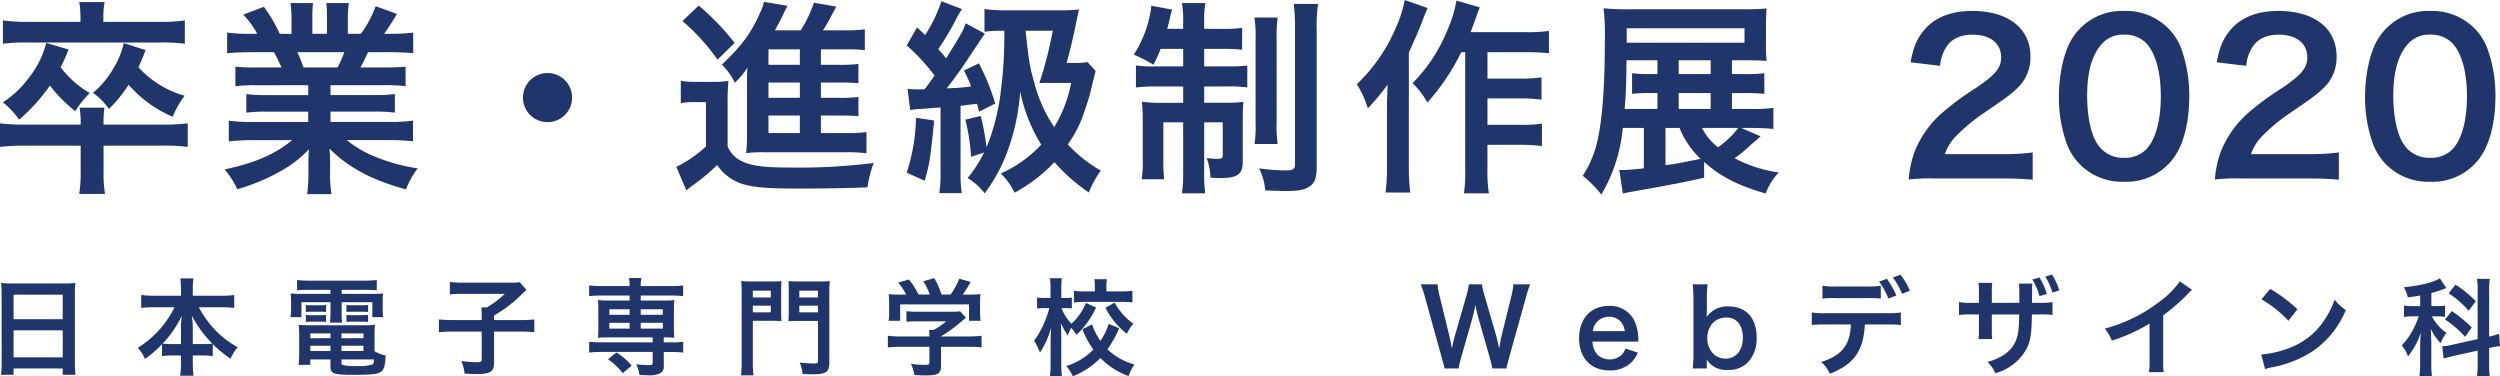<svg xmlns="http://www.w3.org/2000/svg" width="496.839" height="74.8" viewBox="0 0 496.839 74.8"><g transform="translate(-3000.886 6222.973)"><path d="M22.468-10.209a22.469,22.469,0,0,1,.164-3.362h-4.92a19.058,19.058,0,0,1,.2,3.362H7.093a41.365,41.365,0,0,1-5.207-.246v4.674a43.677,43.677,0,0,1,5.207-.246H17.917V-.861a26.958,26.958,0,0,1-.287,4.428h5.125A25.269,25.269,0,0,1,22.468-.9V-6.027h11.48a36.354,36.354,0,0,1,5.248.246v-4.674a42.109,42.109,0,0,1-5.248.246ZM17.876-30.627H7.421a34.79,34.79,0,0,1-4.961-.287v4.633a35.9,35.9,0,0,1,4.879-.246H33.866a35.689,35.689,0,0,1,4.756.246v-4.633a33.2,33.2,0,0,1-4.879.287H22.427v-.943a17.005,17.005,0,0,1,.246-2.993H17.63a17.005,17.005,0,0,1,.246,2.993ZM11.07-26.445a17.956,17.956,0,0,1-3.362,6.806,19.811,19.811,0,0,1-5.248,5A17.622,17.622,0,0,1,5.7-11.193a36.433,36.433,0,0,0,6.109-6.765,29.363,29.363,0,0,0,5.043,5.084,18.825,18.825,0,0,1,2.87-3.608,19.474,19.474,0,0,1-5.781-5.125A35.917,35.917,0,0,0,15.5-25.133Zm15.416.041a16.555,16.555,0,0,1-2.05,5,18.139,18.139,0,0,1-4.059,4.879,13.732,13.732,0,0,1,3.157,3.2,25.975,25.975,0,0,0,3.9-4.8A24.6,24.6,0,0,0,36.2-11.767a18.81,18.81,0,0,1,2.378-4.182A19.541,19.541,0,0,1,29.4-21.607c.451-1.025.656-1.476,1.435-3.4ZM63.14-18.04v1.968H55.022a29.114,29.114,0,0,1-4.182-.2v3.69a29.464,29.464,0,0,1,4.182-.2H63.14v2.05H52.275a38.058,38.058,0,0,1-4.92-.246v4.1a45.069,45.069,0,0,1,4.961-.246h7.626c-3.28,2.747-7.421,4.551-13.407,5.822a16.781,16.781,0,0,1,2.5,3.936A39.667,39.667,0,0,0,57.4-.82a22.8,22.8,0,0,0,5.9-4.51,27.605,27.605,0,0,0-.123,2.788V-.574a30.6,30.6,0,0,1-.246,4.182h4.838a23.327,23.327,0,0,1-.287-4.141V-2.542a28.064,28.064,0,0,0-.123-2.911c3.69,3.731,8.323,6.232,15.211,8.118a16.237,16.237,0,0,1,2.337-4.182,35.19,35.19,0,0,1-8.528-2.337,21.284,21.284,0,0,1-5.576-3.28h8.241a44.291,44.291,0,0,1,4.92.246v-4.1a36.214,36.214,0,0,1-4.961.246H67.568v-2.05h8.569a30.1,30.1,0,0,1,4.223.2v-3.69a29.743,29.743,0,0,1-4.223.2H67.568V-18.04h10.7a30.1,30.1,0,0,1,4.223.2V-21.73a37.7,37.7,0,0,1-4.223.164H73.513c.574-1.025.738-1.394,1.517-3.034h4.1c2.009,0,3.608.082,4.879.2v-4.1a33.246,33.246,0,0,1-4.633.246H78.228c.9-1.271,1.558-2.3,2.542-3.936l-4.223-1.558A21.877,21.877,0,0,1,73.6-28.249H71.012V-31.16a21.527,21.527,0,0,1,.2-3.2H66.748a29.2,29.2,0,0,1,.123,3.034v3.075H63.96v-3.075a27.611,27.611,0,0,1,.123-3.034H59.614a22.8,22.8,0,0,1,.205,3.2v2.911H57.482a28.987,28.987,0,0,0-3.157-5.371l-4.1,1.558a17.331,17.331,0,0,1,2.788,3.813H51.7a34.744,34.744,0,0,1-4.674-.246v4.1c1.312-.123,2.87-.2,4.879-.2h4.428c.451.779.9,1.722,1.517,3.034H52.89a37.239,37.239,0,0,1-4.223-.164v3.895a30.455,30.455,0,0,1,4.223-.2ZM62.2-21.566a26.17,26.17,0,0,0-1.23-3.034h9.348a23.913,23.913,0,0,1-1.353,3.034Zm48.5,1.107a4.864,4.864,0,0,0-4.879,4.879A4.864,4.864,0,0,0,110.7-10.7a4.864,4.864,0,0,0,4.879-4.879A4.864,4.864,0,0,0,110.7-20.459Zm54.325,8.446h3.321c2.255,0,2.993.041,4.141.123V-15.7a31.357,31.357,0,0,1-4.141.164h-3.321v-3.034h3.321c2.255,0,2.993.041,4.141.123v-3.813a31.357,31.357,0,0,1-4.141.164h-3.321v-3.075h5.248a27.106,27.106,0,0,1,3.485.164v-4.141a27.6,27.6,0,0,1-4.059.205h-4.264a27.571,27.571,0,0,0,1.681-2.911c.574-1.066.7-1.312.984-1.8l-4.469-.779a24.659,24.659,0,0,1-2.624,5.494h-5.125c.779-1.394,1.189-2.173,1.23-2.255.615-1.353.615-1.353,1.271-2.624l-4.674-.779a8.542,8.542,0,0,1-.615,1.8c-1.763,4.182-3.772,6.929-7.749,10.66a13.388,13.388,0,0,1,2.583,3.608,17.005,17.005,0,0,0,2.5-2.993c-.082.984-.082,1.558-.082,2.419V-8.692a36.54,36.54,0,0,1-.164,4.141,29.736,29.736,0,0,1,3.731-.164h16.072a28.217,28.217,0,0,1,4.1.205V-8.733a26.174,26.174,0,0,1-4.141.2h-4.92Zm-4.182,0v3.485h-6.232v-3.485Zm0-3.526h-6.232v-3.034h6.232Zm0-6.56h-6.232v-3.075h6.232Zm-23.329-8.692a41.357,41.357,0,0,1,6.97,7.667l3.4-3.321a49.8,49.8,0,0,0-7.134-7.421Zm-.328,16.318a14.4,14.4,0,0,1,2.747-.205h2.255v8.815a24.507,24.507,0,0,1-5.9,4.059l2.009,4.674A15.361,15.361,0,0,1,139.646,1.8,38.157,38.157,0,0,0,144.4-2.173,9.6,9.6,0,0,0,149.486,1.6c2.05.656,4.879.9,10.988.9,4.838,0,10.168-.082,13.817-.246a21.513,21.513,0,0,1,1.23-4.838,119.58,119.58,0,0,1-17.056.9c-4.674,0-7.175-.328-9.02-1.189a5.676,5.676,0,0,1-2.952-2.993v-8.569a41.309,41.309,0,0,1,.164-4.469,18.055,18.055,0,0,1-3.116.2h-3.075a18.336,18.336,0,0,1-3.28-.2Zm64.288-14.391a82.323,82.323,0,0,1-.615,11.357A42.747,42.747,0,0,1,197.948-5.7a52.26,52.26,0,0,0-1.148-6.232l-3.075.738a39.05,39.05,0,0,1,1.148,7.38l2.583-.861A24.673,24.673,0,0,1,194.176.41a11.716,11.716,0,0,1,3.4,3.034,32.849,32.849,0,0,0,4.92-9.471,41.727,41.727,0,0,0,2.132-10.783,32.263,32.263,0,0,0,4.182,10.578,24.519,24.519,0,0,1-8.036,5.74,13.2,13.2,0,0,1,2.747,3.813,31.384,31.384,0,0,0,7.913-6.068,35.9,35.9,0,0,0,6.847,6.027,19.011,19.011,0,0,1,2.378-4.346,27.979,27.979,0,0,1-6.56-5.207,25.011,25.011,0,0,0,2.747-5c.615-1.64,1.476-4.264,1.681-5.125.7-2.911.7-2.911.82-3.362.205-.82.205-.82.287-1.107L218-22.632a14.4,14.4,0,0,1-2.665.164h-1.476c.492-1.722,1.23-4.715,1.64-6.765.533-2.583.533-2.583.82-3.854a33.167,33.167,0,0,1-3.9.164H202.294a34.851,34.851,0,0,1-4.756-.246v4.51a21.68,21.68,0,0,1,3.4-.2Zm9.635,0a81.641,81.641,0,0,1-2.665,10.414c.82-.041,1.025-.041,2.173-.041h4.141A26.127,26.127,0,0,1,211.4-9.717a28.1,28.1,0,0,1-3.936-8.733c-.9-3.075-1.107-4.305-1.763-10.414ZM182.778-13.079a10.151,10.151,0,0,1,1.968-.246c.369,0,1.312-.082,2.747-.205l1.312-.082V-.984a26.383,26.383,0,0,1-.246,4.387h4.469a25.523,25.523,0,0,1-.246-4.387V-13.94c.492-.082,1.6-.2,3.28-.41.164.574.205.82.41,1.558l3.2-1.6a44.826,44.826,0,0,0-3.239-7.995l-2.993,1.435a22.158,22.158,0,0,1,1.435,3.157,40.3,40.3,0,0,1-4.838.369c.82-1.025,2.706-3.567,3.485-4.756,2.788-4.182,3.854-5.781,4.1-6.109l-3.813-2.05c-.574,1.6-.779,1.968-3.9,6.97-.574-.738-.779-.984-1.558-1.845a51.944,51.944,0,0,0,3.69-6.232c.492-.9.656-1.148,1.025-1.722l-4.1-1.558A27.775,27.775,0,0,1,185.73-28c-.533-.533-.779-.779-1.6-1.517l-2.05,3.567a39.942,39.942,0,0,1,5.535,5.986c-.9,1.312-1.23,1.763-2.009,2.747h-.656a25.573,25.573,0,0,1-2.706-.082Zm1.148,1.517A37.262,37.262,0,0,1,182.081-.656l3.567,1.6c.984-3.4,1.148-4.428,1.886-11.972Zm53.1-13.694v3.485h-5.74a22.766,22.766,0,0,1-3.649-.2v4.387a29.393,29.393,0,0,1,4.223-.2h5.166v3.239H232.8a28.463,28.463,0,0,1-3.977-.205,34.68,34.68,0,0,1,.164,3.854v7.544A23.226,23.226,0,0,1,228.78.656h4.469a34.275,34.275,0,0,1-.164-3.977V-10.66h3.936v9.635a25.728,25.728,0,0,1-.246,4.469h4.633A29.452,29.452,0,0,1,241.2-.984V-10.66h3.69V-4.1c0,.533-.246.7-1.025.7-.451,0-1.517-.082-2.173-.164a11.356,11.356,0,0,1,.738,3.895c1.148.082,1.517.082,1.886.082,3.526,0,4.551-.738,4.551-3.28v-8.2c0-1.845.041-2.665.123-3.649a31.643,31.643,0,0,1-3.813.164H241.2v-3.239h4.633a23.605,23.605,0,0,1,3.936.2v-4.346a33.117,33.117,0,0,1-3.772.164h-4.8v-3.485h3.485a35.4,35.4,0,0,1,4.059.164v-4.346a25.319,25.319,0,0,1-4.059.2H241.2v-1.23a18.436,18.436,0,0,1,.246-3.9h-4.674a20.308,20.308,0,0,1,.246,3.977v1.148h-3.157c.205-.82.451-1.722.533-2.173a12.5,12.5,0,0,1,.451-1.64l-4.182-.779a6.345,6.345,0,0,1-.205,1.6,22.888,22.888,0,0,1-3.239,8.118,32.055,32.055,0,0,1,3.9,2.009,33.693,33.693,0,0,0,1.435-3.157Zm14.145-6.232a23.639,23.639,0,0,1,.246,4.346v16.4a25.635,25.635,0,0,1-.205,4.387H255.8a25.667,25.667,0,0,1-.205-4.346V-27.224a28.311,28.311,0,0,1,.205-4.264ZM259-34.194a38.315,38.315,0,0,1,.246,5.084V-2.337c0,.984-.369,1.23-1.845,1.23a37.212,37.212,0,0,1-5.289-.41,12.4,12.4,0,0,1,1.23,4.387c2.419.082,3.69.123,3.9.123,2.747,0,3.936-.246,4.961-.943.984-.7,1.353-1.722,1.353-3.895V-29.233a27.977,27.977,0,0,1,.287-4.961ZM293.068-24.6V-1.476a28.814,28.814,0,0,1-.246,4.92h4.961a27.738,27.738,0,0,1-.287-4.92V-6.191h6.724a31.947,31.947,0,0,1,4.1.246v-4.469a23.6,23.6,0,0,1-4.1.246H297.5v-5.248h6.642a31.49,31.49,0,0,1,4.1.246V-19.6a28.3,28.3,0,0,1-4.059.246H297.5V-24.6h7.79a42.857,42.857,0,0,1,4.428.2v-4.428a30.4,30.4,0,0,1-4.428.246H294.134c.369-.9.41-1.025,1.025-2.747.287-.82.41-1.189.82-2.173l-4.633-1.353A26.456,26.456,0,0,1,289.5-28.9a32,32,0,0,1-6.888,10.455,16.624,16.624,0,0,1,2.952,3.854,44.587,44.587,0,0,0,6.724-10ZM281.055-34.973a23.081,23.081,0,0,1-1.722,5.412,33.48,33.48,0,0,1-7.79,11.316,19.41,19.41,0,0,1,2.173,4.8,42.739,42.739,0,0,0,3.936-4.715c-.123,3.444-.123,3.649-.123,4.674V-1.8a36.263,36.263,0,0,1-.287,5.084h4.92a37.854,37.854,0,0,1-.287-5.084V-24.518c2.132-4.8,2.132-4.8,2.788-6.56.369-.984.492-1.271.943-2.3Zm66.871,25.42h1.845c1.722,0,3.157.082,4.551.2V-13.53a31.615,31.615,0,0,1-4.633.205h-3.608v-3.157h2.3a40.436,40.436,0,0,1,4.141.164v-4.1a28.723,28.723,0,0,1-4.059.164h-2.378V-23h2.378c1.64,0,3.157.041,4.51.123a29,29,0,0,1-.123-3.567v-3.2c0-1.558.041-2.542.123-3.649a47.016,47.016,0,0,1-4.756.164H325.95a47.4,47.4,0,0,1-5.371-.2,47.937,47.937,0,0,1,.246,6.519c0,8.4-.451,14.8-1.271,18.86a21.621,21.621,0,0,1-3.116,7.913,22.624,22.624,0,0,1,3.69,3.731,31.749,31.749,0,0,0,4.264-13.243h4.182v8.036c-1.968.2-3.2.328-4.141.328H323.7l.7,4.674c.7-.164.9-.205,1.6-.328,7.257-1.271,11.275-2.05,14.555-2.829V-2.788c3.4,2.993,6.642,4.633,12.218,6.273A12.667,12.667,0,0,1,355.388-.7a26.25,26.25,0,0,1-8.774-2.829,26.831,26.831,0,0,0,3.4-2.829c.615-.492.7-.574,1.763-1.517Zm-.574,0A19.056,19.056,0,0,1,343.334-5.7a11.083,11.083,0,0,1-3.2-3.854Zm-11.685,0a17.429,17.429,0,0,0,4.182,6.15c-4.059.82-4.633.943-6.97,1.271V-9.553Zm-4.387-10.7h-1.558a25.528,25.528,0,0,1-3.485-.164v4.1a26.7,26.7,0,0,1,3.485-.164h1.558v3.157h-6.519c.246-2.747.328-5.166.369-9.676h6.15v2.747Zm4.223,6.929v-3.157h6.355v3.157Zm0-6.929V-23h6.355v2.747Zm-10.332-6.232v-2.87h23.411v2.87Z" transform="translate(2999 -6188)" fill="#1f356b"/><path d="M20.664.492c2.624,0,4.264.082,6.191.246V-4.674a43.078,43.078,0,0,1-5.986.328H9.389a9.884,9.884,0,0,1,2.337-3.69,35.869,35.869,0,0,1,4.879-4.1c5.33-3.649,5.74-3.977,6.888-5.043a8.322,8.322,0,0,0,2.911-6.56c0-5.617-4.428-9.061-11.6-9.061-4.1,0-7.339,1.271-9.389,3.649-1.517,1.763-2.255,3.444-2.829,6.56l5.863.7a7.792,7.792,0,0,1,1.271-3.772c1.025-1.6,2.829-2.419,5.207-2.419,3.485,0,5.658,1.722,5.658,4.51,0,2.091-1.148,3.444-4.92,6.027A56.462,56.462,0,0,0,8.9-12.587,20.235,20.235,0,0,0,3.28-4.551,20.949,20.949,0,0,0,2.214.7,37.785,37.785,0,0,1,7.5.492Zm24.313.656A11.638,11.638,0,0,0,54.94-3.69c1.927-2.665,3.034-7.093,3.034-12.136a27.573,27.573,0,0,0-1.6-9.512,11.487,11.487,0,0,0-2.706-4.141A11.909,11.909,0,0,0,45.018-32.8a11.658,11.658,0,0,0-10.455,5.7c-1.517,2.5-2.5,7.011-2.5,11.357a27.439,27.439,0,0,0,1.6,9.43,11.487,11.487,0,0,0,2.706,4.141A11.812,11.812,0,0,0,44.977,1.148Zm.041-4.756A6.007,6.007,0,0,1,39.77-6.273c-1.312-1.886-2.091-5.453-2.091-9.758,0-4.469.9-7.831,2.706-9.963a5.514,5.514,0,0,1,4.592-2.091,5.926,5.926,0,0,1,4.469,1.722c1.845,2.009,2.87,5.74,2.87,10.5,0,4.8-1.025,8.61-2.87,10.537A5.958,5.958,0,0,1,45.018-3.608Zm36.49,4.1c2.624,0,4.264.082,6.191.246V-4.674a43.078,43.078,0,0,1-5.986.328H70.233a9.884,9.884,0,0,1,2.337-3.69,35.869,35.869,0,0,1,4.879-4.1c5.33-3.649,5.74-3.977,6.888-5.043a8.322,8.322,0,0,0,2.911-6.56c0-5.617-4.428-9.061-11.6-9.061-4.1,0-7.339,1.271-9.389,3.649-1.517,1.763-2.255,3.444-2.829,6.56l5.863.7a7.792,7.792,0,0,1,1.271-3.772c1.025-1.6,2.829-2.419,5.207-2.419,3.485,0,5.658,1.722,5.658,4.51,0,2.091-1.148,3.444-4.92,6.027a56.463,56.463,0,0,0-6.765,4.961,20.235,20.235,0,0,0-5.617,8.036A20.949,20.949,0,0,0,63.058.7,37.785,37.785,0,0,1,68.347.492Zm24.313.656a11.638,11.638,0,0,0,9.963-4.838c1.927-2.665,3.034-7.093,3.034-12.136a27.573,27.573,0,0,0-1.6-9.512,11.487,11.487,0,0,0-2.706-4.141,11.909,11.909,0,0,0-8.651-3.321,11.658,11.658,0,0,0-10.455,5.7c-1.517,2.5-2.5,7.011-2.5,11.357a27.439,27.439,0,0,0,1.6,9.43,11.487,11.487,0,0,0,2.706,4.141A11.812,11.812,0,0,0,105.821,1.148Zm.041-4.756a6.007,6.007,0,0,1-5.248-2.665c-1.312-1.886-2.091-5.453-2.091-9.758,0-4.469.9-7.831,2.706-9.963a5.514,5.514,0,0,1,4.592-2.091,5.926,5.926,0,0,1,4.469,1.722c1.845,2.009,2.87,5.74,2.87,10.5,0,4.8-1.025,8.61-2.87,10.537A5.958,5.958,0,0,1,105.862-3.608Z" transform="translate(3378 -6188)" fill="#1f356b"/><path d="M3.213-1.029a22.027,22.027,0,0,1-.126,2.541h2.5V.252h9.765v1.26h2.541a21.274,21.274,0,0,1-.126-2.541V-14.6a18.975,18.975,0,0,1,.1-2.142,16.9,16.9,0,0,1-2.268.1H5.439a18.538,18.538,0,0,1-2.331-.1c.063.693.1,1.428.1,2.247ZM5.586-14.406h9.765v4.872H5.586Zm0,7.077h9.765v5.376H5.586Zm31.983-4.578a19.749,19.749,0,0,1-7.308,8.064,7.238,7.238,0,0,1,1.428,2.2,20.075,20.075,0,0,0,3.4-2.94V-2.2a15.024,15.024,0,0,1,2.1-.126H38.85V-.9A19.39,19.39,0,0,1,38.7,1.7h2.646A18.976,18.976,0,0,1,41.2-.9V-2.331h1.869a15.236,15.236,0,0,1,2.1.126V-4.6A23.411,23.411,0,0,0,48.7-1.68a8.569,8.569,0,0,1,1.428-2.289A17.969,17.969,0,0,1,45.549-7.5a20.824,20.824,0,0,1-3.15-4.41h4.494a24.8,24.8,0,0,1,2.541.126v-2.562a17.242,17.242,0,0,1-2.541.147H41.2v-1.512a10.484,10.484,0,0,1,.147-1.932H38.724a13.053,13.053,0,0,1,.126,1.953V-14.2h-5.4a18.193,18.193,0,0,1-2.5-.147v2.562a23.979,23.979,0,0,1,2.5-.126ZM41.2-4.6V-7.917a16.97,16.97,0,0,0-.189-2.331,22.731,22.731,0,0,0,4.074,5.565,13.141,13.141,0,0,1-1.848.084Zm-2.352,0H37.065A13.3,13.3,0,0,1,35.2-4.683a20.825,20.825,0,0,0,3.822-5.565A20.564,20.564,0,0,0,38.85-7.9ZM68.565-15.372v.8H63.231a23.474,23.474,0,0,1-2.583-.084,13.447,13.447,0,0,1,.084,1.722v1.323a9.7,9.7,0,0,1-.126,1.659H62.79v-2.961h5.775v2.079a16.935,16.935,0,0,1-.105,1.974h2.415a12.345,12.345,0,0,1-.084-1.974v-2.079h6.09v2.961h2.163a9.719,9.719,0,0,1-.1-1.659v-1.323a10.073,10.073,0,0,1,.084-1.722,24.191,24.191,0,0,1-2.6.084H70.791v-.8H75.6a21.328,21.328,0,0,1,2.163.084v-2.037a19.5,19.5,0,0,1-2.373.126H64.3a20.772,20.772,0,0,1-2.373-.126v2.037c.693-.063,1.281-.084,2.205-.084Zm8.757,8.988a17.325,17.325,0,0,1,.084-2.037,18.13,18.13,0,0,1-2.079.084H64.239a16.988,16.988,0,0,1-1.995-.084,18.9,18.9,0,0,1,.1,2.016v3.864a16.028,16.028,0,0,1-.126,2.079h2.331V-1.533h4.011V-.1c0,1.407.609,1.617,4.725,1.617,3.591,0,4.788-.147,5.4-.672.546-.462.777-1.344.84-3.171a7.376,7.376,0,0,1-2.205-.84ZM70.749-1.533h6.489c-.063.714-.147.9-.4,1.029a9.935,9.935,0,0,1-2.982.273A10.024,10.024,0,0,1,70.9-.462c-.1-.042-.147-.147-.147-.315ZM68.565-6.72v.966H64.554V-6.72Zm2.184,0h4.368v.966H70.749ZM68.565-4.263v1.05H64.554v-1.05Zm2.184,0h4.368v1.05H70.749Zm-7.077-6.7a7.639,7.639,0,0,1,1.092-.063h1.848a7.319,7.319,0,0,1,1.071.063v-1.407a7.123,7.123,0,0,1-1.071.063H64.764a5.019,5.019,0,0,1-1.092-.063Zm0,1.974a7.639,7.639,0,0,1,1.092-.063h1.848a6.749,6.749,0,0,1,1.071.063V-10.4a6.933,6.933,0,0,1-1.071.063H64.764a5.018,5.018,0,0,1-1.092-.063Zm8.064-1.974a7.438,7.438,0,0,1,1.092-.063H74.97a7.521,7.521,0,0,1,1.071.063v-1.407a7.123,7.123,0,0,1-1.071.063H72.828a4.916,4.916,0,0,1-1.092-.063Zm0,1.974a7.639,7.639,0,0,1,1.092-.063H74.97a6.933,6.933,0,0,1,1.071.063V-10.4a6.933,6.933,0,0,1-1.071.063H72.828a4.916,4.916,0,0,1-1.092-.063Zm26.88-.378H93.03a25.475,25.475,0,0,1-2.919-.126v2.541a26.844,26.844,0,0,1,2.856-.126h5.649v5.544c0,.462-.147.546-1.008.546a18.522,18.522,0,0,1-3.045-.252,8.453,8.453,0,0,1,.651,2.52c1.512.063,1.932.084,2.352.084,2.793,0,3.507-.462,3.507-2.31V-7.077h5.145a25.767,25.767,0,0,1,2.856.126V-9.492a23.518,23.518,0,0,1-2.856.126h-5.145v-.9a28.562,28.562,0,0,0,4.473-3.234c1.428-1.365,1.428-1.365,1.974-1.869l-1.365-1.533a8.592,8.592,0,0,1-1.827.1H94.815a20.652,20.652,0,0,1-2.52-.126v2.478a20.79,20.79,0,0,1,2.541-.126h8.379a18.443,18.443,0,0,1-3.57,2.688H98.553c.042.483.063.924.063,1.6Zm29.4-4.872v.987h-4.305a15.67,15.67,0,0,1-1.995-.084,14.515,14.515,0,0,1,.084,1.68v4.137a14.756,14.756,0,0,1-.084,1.68,16.537,16.537,0,0,1,1.995-.084h8.883v.987H122.241a15.569,15.569,0,0,1-2.268-.126V-2.9a18.7,18.7,0,0,1,2.226-.126h10.395V-.9c0,.42-.126.483-.9.483a16.472,16.472,0,0,1-2.352-.168,8.453,8.453,0,0,1,.63,2.142c.693.021,1.155.042,1.449.042a5.16,5.16,0,0,0,2.73-.42,1.493,1.493,0,0,0,.651-1.47v-2.73h1.659a18.6,18.6,0,0,1,2.2.126V-5.061a12.929,12.929,0,0,1-2.247.126H134.8v-.987a17.615,17.615,0,0,1,2.1.084,14.046,14.046,0,0,1-.084-1.68v-4.137a14.046,14.046,0,0,1,.084-1.68,15.67,15.67,0,0,1-1.995.084h-4.683v-.987h6.216a16.235,16.235,0,0,1,2.205.126v-2.142a12.929,12.929,0,0,1-2.247.126h-6.174a9.112,9.112,0,0,1,.126-1.6H127.89a8.62,8.62,0,0,1,.126,1.6h-5.775a15.569,15.569,0,0,1-2.268-.126v2.142a16.354,16.354,0,0,1,2.226-.126Zm0,2.73v1.092h-4.032v-1.092Zm2.205,0h4.389v1.092h-4.389ZM128.016-8.82v1.155h-4.032V-8.82Zm2.205,0h4.389v1.155h-4.389Zm-1.806,8.5a12.159,12.159,0,0,0-3.024-2.6l-1.68,1.344a12.425,12.425,0,0,1,2.94,2.772Zm24.087-8.9h3.759c.735,0,1.428.021,1.932.042a18.693,18.693,0,0,1-.063-1.869v-4.116c0-.819.021-1.365.063-1.953a17.743,17.743,0,0,1-2.142.084h-3.717a18.658,18.658,0,0,1-2.142-.084,23.478,23.478,0,0,1,.084,2.373V-.987a20.286,20.286,0,0,1-.126,2.6h2.478A18.42,18.42,0,0,1,152.5-.966Zm0-5.985h3.57v1.344H152.5Zm0,2.982h3.57V-10.9H152.5Zm15.2-2.541a18.694,18.694,0,0,1,.105-2.352,19.493,19.493,0,0,1-2.184.084h-3.906a18.2,18.2,0,0,1-2.142-.084c.042.651.063,1.239.063,1.953v4.116c0,.9-.021,1.428-.063,1.911.441-.042,1.176-.063,1.932-.063h3.948V-1.26c0,.441-.147.525-.8.525a22.666,22.666,0,0,1-2.835-.189,7.753,7.753,0,0,1,.567,2.289c.861.021,1.344.042,1.722.042,3.024,0,3.591-.378,3.591-2.394Zm-5.964-.441h3.717v1.344h-3.717Zm0,2.982h3.717V-10.9h-3.717Zm25.851,8.169V-.945c0,.42-.147.483-1.071.483a19.115,19.115,0,0,1-2.6-.21,7.969,7.969,0,0,1,.693,2.226c1.092.063,1.785.084,2.058.084,1.89,0,2.6-.168,2.961-.693A2.028,2.028,0,0,0,189.9-.378V-4.053h5.46a20.746,20.746,0,0,1,2.6.126V-6.258a17.3,17.3,0,0,1-2.583.147H189.9v-.021A29.4,29.4,0,0,0,194.1-9.2c.4-.336.4-.336.756-.63L193.7-11.109a9.491,9.491,0,0,1-1.6.084h-6.951a15.314,15.314,0,0,1-2.121-.1v2.1a20.8,20.8,0,0,1,2.1-.084h5.775a11.121,11.121,0,0,1-2.478,1.7h-.9a9.822,9.822,0,0,1,.063,1.155v.147h-5.712a17.819,17.819,0,0,1-2.541-.147v2.331a20.459,20.459,0,0,1,2.562-.126Zm-5.607-10.374a20.2,20.2,0,0,1-2.478-.084,13.8,13.8,0,0,1,.084,1.743v1.932a9.207,9.207,0,0,1-.1,1.617h2.289v-3.255h13.692v3.255h2.289a12.73,12.73,0,0,1-.1-1.6v-1.953a13.179,13.179,0,0,1,.084-1.743,25.278,25.278,0,0,1-2.583.084h-.945a22,22,0,0,0,1.575-2.52l-2.268-.63a13.913,13.913,0,0,1-1.722,3.15h-1.785a16.616,16.616,0,0,0-1.449-3.255l-2.184.609a12.283,12.283,0,0,1,1.281,2.646H185.43a15.484,15.484,0,0,0-1.911-3l-2.121.63a12.165,12.165,0,0,1,1.575,2.373ZM223.23-8.61a12.643,12.643,0,0,1-1.659,3.381,13.329,13.329,0,0,1-1.659-3.276L218-7.539a16.532,16.532,0,0,0,2.184,4.032,12.565,12.565,0,0,1-5.4,3.276,7.367,7.367,0,0,1,1.3,2.037,15.345,15.345,0,0,0,5.481-3.633,14.946,14.946,0,0,0,5.607,3.591,8.4,8.4,0,0,1,1.176-2.289,12.685,12.685,0,0,1-5.376-3.024,21.636,21.636,0,0,0,2.331-4.179Zm-4.536-4.158a11.313,11.313,0,0,1-2.877,4.137,9.443,9.443,0,0,1-1.974-3.108h.84a11.829,11.829,0,0,1,1.218.063v-2.163a7.279,7.279,0,0,1-1.26.084h-.84V-15.5a18.02,18.02,0,0,1,.105-2.184h-2.352a14.162,14.162,0,0,1,.1,2.184v1.743h-1.05a11.553,11.553,0,0,1-1.617-.084v2.184a12.347,12.347,0,0,1,1.617-.084h.819A18.875,18.875,0,0,1,208.4-5.271,13.914,13.914,0,0,1,209.559-2.9a17.178,17.178,0,0,0,2.226-4.956c-.063,1.134-.084,1.722-.084,1.722l-.021,1.071v4.3a16.751,16.751,0,0,1-.147,2.583h2.394A20.834,20.834,0,0,1,213.8-.756V-5.838c0-.231-.021-1.3-.021-1.386-.042-1.155-.042-1.155-.063-1.533a18.949,18.949,0,0,0,1.365,2.478,12.059,12.059,0,0,1,.693-1.533A6.6,6.6,0,0,1,216.8-6.426a16.647,16.647,0,0,0,3.906-5.439Zm1.785-2.289h-1.827a17.406,17.406,0,0,1-2.331-.126v2.331a18.659,18.659,0,0,1,2.352-.126h6.93c.924,0,1.638.042,2.331.105v-2.31a17.279,17.279,0,0,1-2.31.126h-2.856v-.9a7.7,7.7,0,0,1,.1-1.533h-2.5a8.3,8.3,0,0,1,.1,1.575Zm2.1,3.255a15.254,15.254,0,0,0,4.242,5.166,8.621,8.621,0,0,1,1.3-2,12.582,12.582,0,0,1-3.717-4.2Z" transform="translate(2998 -6150)" fill="#1f356b"/><path d="M17.283.252a5.217,5.217,0,0,1,.231-1.029c.042-.189.147-.567.294-1.155l3.36-12.033a19.329,19.329,0,0,1,.819-2.5h-3.36a11.187,11.187,0,0,1-.357,2.247L16.317-6.3c-.042.189-.21,1.008-.273,1.344-.126.735-.126.735-.231,1.218-.336-1.575-.441-1.995-.588-2.541l-2.352-8.085a14.947,14.947,0,0,1-.483-2.1H9.807a13.356,13.356,0,0,1-.462,2.142L7.014-6.216c-.168.588-.315,1.176-.588,2.478-.126-.735-.357-1.806-.5-2.457l-1.953-8a11.56,11.56,0,0,1-.378-2.268H.231a20.935,20.935,0,0,1,.84,2.5L4.41-1.911c.462,1.638.462,1.638.567,2.163H7.77a17.8,17.8,0,0,1,.483-2.121l2.226-7.812c.189-.672.4-1.491.63-2.688a26.109,26.109,0,0,0,.609,2.688l2.247,7.812a21.273,21.273,0,0,1,.5,2.121ZM43.512-5.082c-.042-.483-.042-.546-.042-.588a8.633,8.633,0,0,0-.609-3.192,5.335,5.335,0,0,0-5.229-3.318c-3.591,0-5.922,2.541-5.922,6.426,0,3.927,2.352,6.4,6.069,6.4A5.964,5.964,0,0,0,42.1-.966,5.9,5.9,0,0,0,43.386-2.9l-2.478-.8A3.052,3.052,0,0,1,40.3-2.6a3.32,3.32,0,0,1-2.52,1.05A3.3,3.3,0,0,1,35.154-2.73a3.9,3.9,0,0,1-.777-2.352ZM34.44-7.161a3.154,3.154,0,0,1,3.15-2.856,3,3,0,0,1,2.268.84,3.3,3.3,0,0,1,.924,2.016ZM57.078.252V-.777c0-.252,0-.483-.021-.756A4.568,4.568,0,0,0,61.236.546,5.384,5.384,0,0,0,65.268-.966,6.865,6.865,0,0,0,66.99-5.88c0-3.906-2.079-6.195-5.607-6.195a4.9,4.9,0,0,0-4.326,2.121c.021-.714.042-1.239.042-1.575v-2.1a21.4,21.4,0,0,1,.147-2.835H54.285a24.488,24.488,0,0,1,.147,2.814V-2.583A22.044,22.044,0,0,1,54.285.252ZM64.26-5.88C64.26-3.339,62.9-1.7,60.774-1.7a3.659,3.659,0,0,1-2.205-.777A4.38,4.38,0,0,1,57.183-5.8a4.523,4.523,0,0,1,1.029-2.919A3.747,3.747,0,0,1,61.068-9.87C63-9.87,64.26-8.3,64.26-5.88Zm27.4-10.311a13.218,13.218,0,0,1-2.709.147H82.782a13.471,13.471,0,0,1-2.709-.147v2.562a17.351,17.351,0,0,1,2.667-.1H89a17.172,17.172,0,0,1,2.667.1Zm1.323,7.707a18.448,18.448,0,0,1,2.667.105v-2.5a13.726,13.726,0,0,1-2.709.147H80.661a13.726,13.726,0,0,1-2.709-.147v2.5a18.448,18.448,0,0,1,2.667-.105h5.1c-.147,4.074-1.785,6.153-5.9,7.455A6.676,6.676,0,0,1,81.543,1.3c4.746-1.827,6.72-4.6,6.951-9.786Zm4.452-6.7a12.877,12.877,0,0,0-1.848-3.192l-1.512.546a15.254,15.254,0,0,1,1.806,3.255ZM91.329-17.01a15.482,15.482,0,0,1,1.848,3.36l1.575-.588a14.819,14.819,0,0,0-1.869-3.318Zm22.407,4.221v-2.184a10.619,10.619,0,0,1,.084-1.785h-2.751a9.747,9.747,0,0,1,.1,1.869v2.1h-1.239a13.978,13.978,0,0,1-2.73-.147v2.562a18.429,18.429,0,0,1,2.688-.105h1.281v3.087a13.5,13.5,0,0,1-.084,1.806h2.73a11.979,11.979,0,0,1-.084-1.764v-3.129h5.439c-.042,2.961-.168,3.99-.672,5.25-.9,2.037-2.667,3.36-5.649,4.2A6.424,6.424,0,0,1,114.429,1.2,10.129,10.129,0,0,0,120.666-3.7c.777-1.659.987-3,1.029-6.783h1.386a18.6,18.6,0,0,1,2.709.105v-2.562a14.1,14.1,0,0,1-2.751.147h-1.323c0-.84.021-1.659.021-2.436a8.621,8.621,0,0,1,.063-1.386h-2.688a15.513,15.513,0,0,1,.084,2.079v1.743Zm8.043-4.641a12.654,12.654,0,0,1,1.428,3.3l1.449-.42a12.842,12.842,0,0,0-1.449-3.276Zm5.355,2.163a13.351,13.351,0,0,0-1.428-3.15l-1.344.42a13.293,13.293,0,0,1,1.428,3.171ZM151.1-17.052a16.8,16.8,0,0,1-3.906,3.927,30.669,30.669,0,0,1-11.025,5.46,7.9,7.9,0,0,1,1.407,2.394,34.025,34.025,0,0,0,7.5-3.4v7.392a11.812,11.812,0,0,1-.126,2.268h2.94a15.887,15.887,0,0,1-.1-2.331v-8.967a37.136,37.136,0,0,0,4.956-4.326,8.649,8.649,0,0,1,.777-.735Zm16.212,3.57a22.048,22.048,0,0,1,5.355,4.263l1.806-2.289a29.741,29.741,0,0,0-5.418-4.053Zm.735,13.86a7.434,7.434,0,0,1,1.386-.357,22.683,22.683,0,0,0,8-3.15,18.431,18.431,0,0,0,6.657-8.232,9.056,9.056,0,0,1-2.226-2.058,17.535,17.535,0,0,1-2.142,4.2,14.03,14.03,0,0,1-6.237,5.145,20.01,20.01,0,0,1-6.216,1.554Zm42.231-5.964-5.061,1.134a9.323,9.323,0,0,1-1.869.294h-.105l.273,2.436c.525-.147,1.218-.336,2.037-.525l4.725-1.05v2.6a15.227,15.227,0,0,1-.126,2.5h2.541a15.4,15.4,0,0,1-.126-2.478V-3.8l.168-.042a17.035,17.035,0,0,1,1.995-.357l-.189-2.457a10.392,10.392,0,0,1-1.974.567v-9.051a14.843,14.843,0,0,1,.126-2.415h-2.541a14.372,14.372,0,0,1,.126,2.436Zm-11.424-6.552h-1.323a10.03,10.03,0,0,1-1.89-.126v2.289a9.956,9.956,0,0,1,1.848-.126h1.092a15.9,15.9,0,0,1-1.008,2.373,13.043,13.043,0,0,1-2.373,3.4,7.52,7.52,0,0,1,1.239,2.184,14.628,14.628,0,0,0,2.541-4.725c-.1,1.575-.126,2.184-.126,2.667V-.8a22.3,22.3,0,0,1-.126,2.583H201.2A17.723,17.723,0,0,1,201.075-.8V-4.914c-.042-1.281-.063-2.2-.1-2.73a9.292,9.292,0,0,0,1.974,2.877,7.315,7.315,0,0,1,1.134-2.058,9.027,9.027,0,0,1-2.9-3.276h1.008a8.957,8.957,0,0,1,1.6.1v-2.247a7.8,7.8,0,0,1-1.554.1h-1.155v-2.583c1.05-.294,2.079-.63,2.646-.861a1.311,1.311,0,0,1,.336-.147l-1.3-1.932c-1.26.819-3.759,1.428-7.161,1.785a6.424,6.424,0,0,1,.8,2.016c1.239-.168,1.6-.21,2.457-.378Zm5.67-2.541a17.975,17.975,0,0,1,3.969,3.465l1.428-1.89a21.154,21.154,0,0,0-4.053-3.3ZM203.8-9.471a19.6,19.6,0,0,1,3.99,3.444L209.118-7.9a27.69,27.69,0,0,0-3.969-3.255Z" transform="translate(3283 -6150)" fill="#1f356b"/></g></svg>